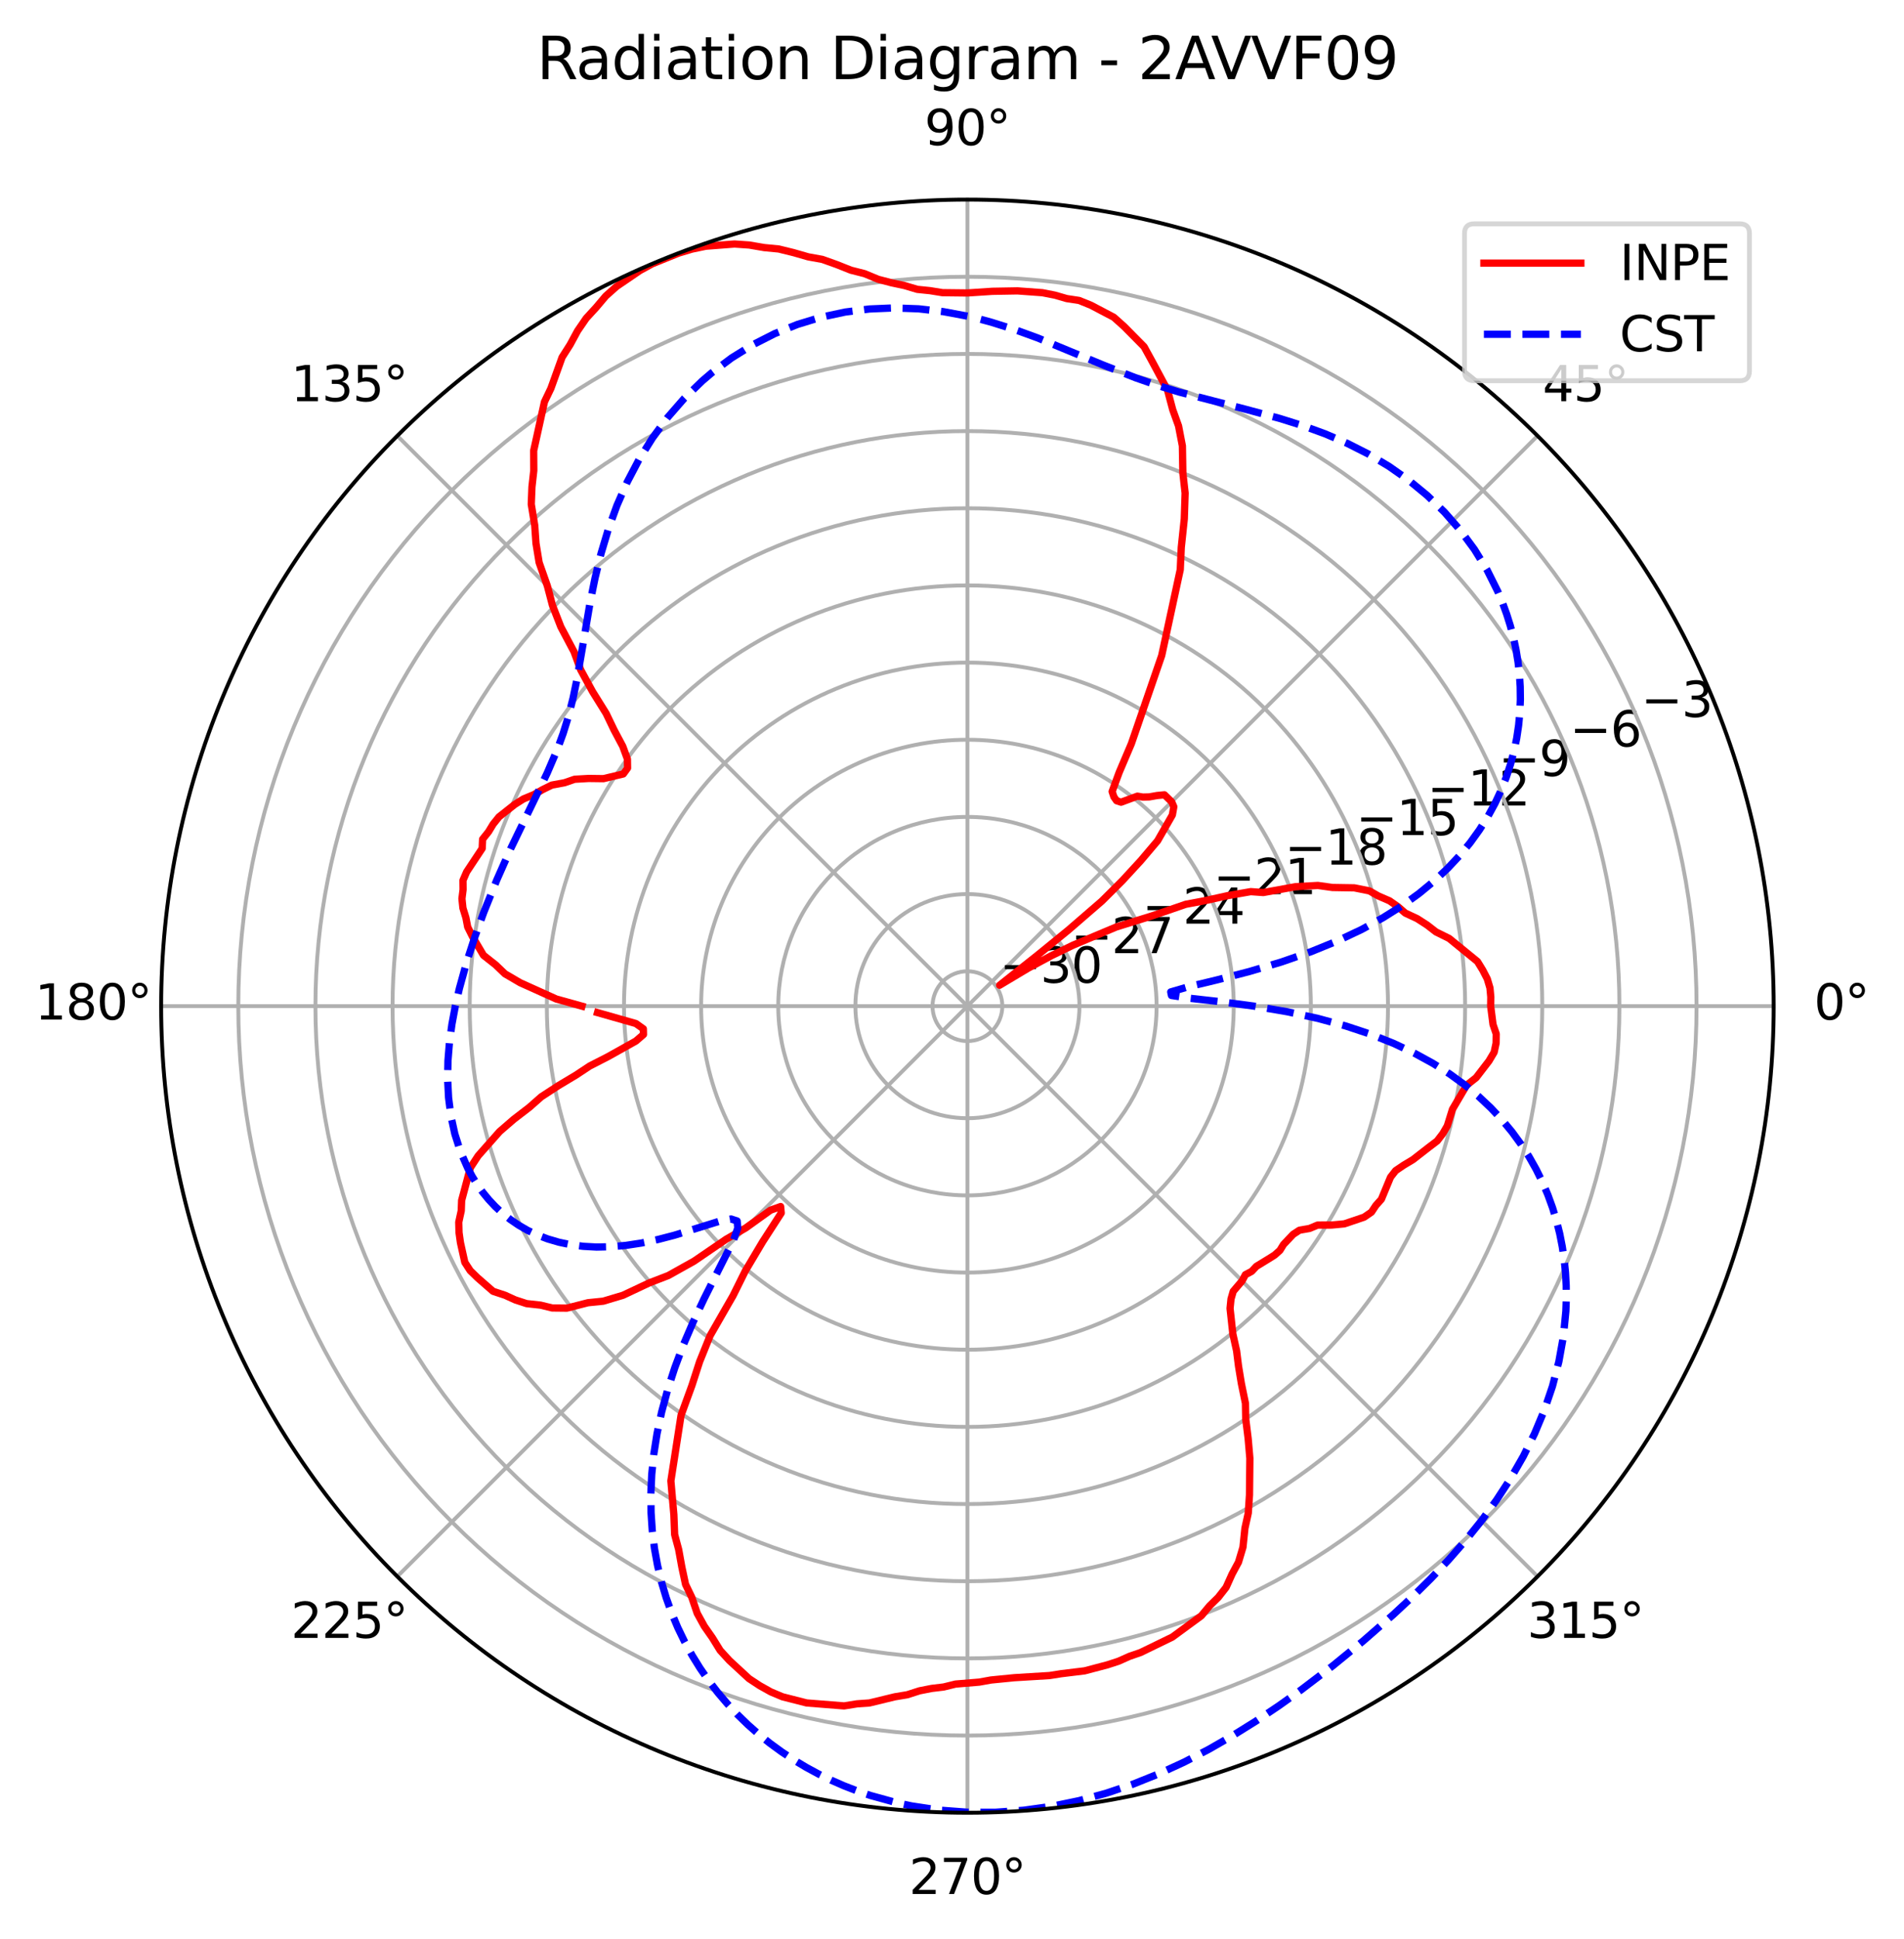 <?xml version="1.0" encoding="utf-8" standalone="no"?>
<!DOCTYPE svg PUBLIC "-//W3C//DTD SVG 1.1//EN"
  "http://www.w3.org/Graphics/SVG/1.1/DTD/svg11.dtd">
<svg xmlns:xlink="http://www.w3.org/1999/xlink" width="392.765pt" height="399.836pt" viewBox="0 0 392.765 399.836" xmlns="http://www.w3.org/2000/svg" version="1.1">
 <defs>
  <style type="text/css">*{stroke-linejoin: round; stroke-linecap: butt}</style>
 </defs>
 <g id="figure_1">
  <g id="patch_1">
   <path d="M 0 399.836 
L 392.765 399.836 
L 392.765 0 
L 0 0 
z
" style="fill: #ffffff"/>
  </g>
  <g id="axes_1">
   <g id="patch_2">
    <path d="M 365.884 207.477 
C 365.884 185.636 361.582 164.008 353.223 143.829 
C 344.865 123.651 332.614 105.315 317.17 89.871 
C 301.726 74.427 283.39 62.176 263.212 53.818 
C 243.033 45.459 221.405 41.157 199.564 41.157 
C 177.723 41.157 156.094 45.459 135.916 53.818 
C 115.737 62.176 97.402 74.427 81.958 89.871 
C 66.514 105.315 54.262 123.651 45.904 143.829 
C 37.546 164.008 33.244 185.636 33.244 207.477 
C 33.244 229.318 37.546 250.947 45.904 271.125 
C 54.262 291.303 66.514 309.639 81.958 325.083 
C 97.402 340.527 115.737 352.779 135.916 361.137 
C 156.094 369.495 177.723 373.797 199.564 373.797 
C 221.405 373.797 243.033 369.495 263.212 361.137 
C 283.39 352.779 301.726 340.527 317.17 325.083 
C 332.614 309.639 344.865 291.303 353.223 271.125 
C 361.582 250.947 365.884 229.318 365.884 207.477 
M 199.564 207.477 
C 199.564 207.477 199.564 207.477 199.564 207.477 
C 199.564 207.477 199.564 207.477 199.564 207.477 
C 199.564 207.477 199.564 207.477 199.564 207.477 
C 199.564 207.477 199.564 207.477 199.564 207.477 
C 199.564 207.477 199.564 207.477 199.564 207.477 
C 199.564 207.477 199.564 207.477 199.564 207.477 
C 199.564 207.477 199.564 207.477 199.564 207.477 
C 199.564 207.477 199.564 207.477 199.564 207.477 
C 199.564 207.477 199.564 207.477 199.564 207.477 
C 199.564 207.477 199.564 207.477 199.564 207.477 
C 199.564 207.477 199.564 207.477 199.564 207.477 
C 199.564 207.477 199.564 207.477 199.564 207.477 
C 199.564 207.477 199.564 207.477 199.564 207.477 
C 199.564 207.477 199.564 207.477 199.564 207.477 
C 199.564 207.477 199.564 207.477 199.564 207.477 
C 199.564 207.477 199.564 207.477 199.564 207.477 
M 365.884 207.477 
z
" style="fill: #ffffff"/>
   </g>
   <g id="matplotlib.axis_1">
    <g id="xtick_1">
     <g id="line2d_1">
      <path d="M 199.564 207.477 
L 365.884 207.477 
" clip-path="url(#p0c2ecec5c9)" style="fill: none; stroke: #b0b0b0; stroke-width: 0.8; stroke-linecap: square"/>
     </g>
     <g id="text_1">
      <!-- 0° -->
      <g transform="translate(374.202 210.237)scale(0.1 -0.1)">
       <defs>
        <path id="DejaVuSans-30" d="M 2034 4250 
Q 1547 4250 1301 3770 
Q 1056 3291 1056 2328 
Q 1056 1369 1301 889 
Q 1547 409 2034 409 
Q 2525 409 2770 889 
Q 3016 1369 3016 2328 
Q 3016 3291 2770 3770 
Q 2525 4250 2034 4250 
z
M 2034 4750 
Q 2819 4750 3233 4129 
Q 3647 3509 3647 2328 
Q 3647 1150 3233 529 
Q 2819 -91 2034 -91 
Q 1250 -91 836 529 
Q 422 1150 422 2328 
Q 422 3509 836 4129 
Q 1250 4750 2034 4750 
z
" transform="scale(0.016)"/>
        <path id="DejaVuSans-b0" d="M 1600 4347 
Q 1350 4347 1178 4173 
Q 1006 4000 1006 3750 
Q 1006 3503 1178 3333 
Q 1350 3163 1600 3163 
Q 1850 3163 2022 3333 
Q 2194 3503 2194 3750 
Q 2194 3997 2020 4172 
Q 1847 4347 1600 4347 
z
M 1600 4750 
Q 1800 4750 1984 4673 
Q 2169 4597 2303 4453 
Q 2447 4313 2519 4134 
Q 2591 3956 2591 3750 
Q 2591 3338 2302 3052 
Q 2013 2766 1594 2766 
Q 1172 2766 890 3047 
Q 609 3328 609 3750 
Q 609 4169 896 4459 
Q 1184 4750 1600 4750 
z
" transform="scale(0.016)"/>
       </defs>
       <use xlink:href="#DejaVuSans-30"/>
       <use xlink:href="#DejaVuSans-b0" x="63.623"/>
      </g>
     </g>
    </g>
    <g id="xtick_2">
     <g id="line2d_2">
      <path d="M 199.564 207.477 
L 317.17 89.871 
" clip-path="url(#p0c2ecec5c9)" style="fill: none; stroke: #b0b0b0; stroke-width: 0.8; stroke-linecap: square"/>
     </g>
     <g id="text_2">
      <!-- 45° -->
      <g transform="translate(318.207 82.731)scale(0.1 -0.1)">
       <defs>
        <path id="DejaVuSans-34" d="M 2419 4116 
L 825 1625 
L 2419 1625 
L 2419 4116 
z
M 2253 4666 
L 3047 4666 
L 3047 1625 
L 3713 1625 
L 3713 1100 
L 3047 1100 
L 3047 0 
L 2419 0 
L 2419 1100 
L 313 1100 
L 313 1709 
L 2253 4666 
z
" transform="scale(0.016)"/>
        <path id="DejaVuSans-35" d="M 691 4666 
L 3169 4666 
L 3169 4134 
L 1269 4134 
L 1269 2991 
Q 1406 3038 1543 3061 
Q 1681 3084 1819 3084 
Q 2600 3084 3056 2656 
Q 3513 2228 3513 1497 
Q 3513 744 3044 326 
Q 2575 -91 1722 -91 
Q 1428 -91 1123 -41 
Q 819 9 494 109 
L 494 744 
Q 775 591 1075 516 
Q 1375 441 1709 441 
Q 2250 441 2565 725 
Q 2881 1009 2881 1497 
Q 2881 1984 2565 2268 
Q 2250 2553 1709 2553 
Q 1456 2553 1204 2497 
Q 953 2441 691 2322 
L 691 4666 
z
" transform="scale(0.016)"/>
       </defs>
       <use xlink:href="#DejaVuSans-34"/>
       <use xlink:href="#DejaVuSans-35" x="63.623"/>
       <use xlink:href="#DejaVuSans-b0" x="127.246"/>
      </g>
     </g>
    </g>
    <g id="xtick_3">
     <g id="line2d_3">
      <path d="M 199.564 207.477 
L 199.564 41.157 
" clip-path="url(#p0c2ecec5c9)" style="fill: none; stroke: #b0b0b0; stroke-width: 0.8; stroke-linecap: square"/>
     </g>
     <g id="text_3">
      <!-- 90° -->
      <g transform="translate(190.701 29.917)scale(0.1 -0.1)">
       <defs>
        <path id="DejaVuSans-39" d="M 703 97 
L 703 672 
Q 941 559 1184 500 
Q 1428 441 1663 441 
Q 2288 441 2617 861 
Q 2947 1281 2994 2138 
Q 2813 1869 2534 1725 
Q 2256 1581 1919 1581 
Q 1219 1581 811 2004 
Q 403 2428 403 3163 
Q 403 3881 828 4315 
Q 1253 4750 1959 4750 
Q 2769 4750 3195 4129 
Q 3622 3509 3622 2328 
Q 3622 1225 3098 567 
Q 2575 -91 1691 -91 
Q 1453 -91 1209 -44 
Q 966 3 703 97 
z
M 1959 2075 
Q 2384 2075 2632 2365 
Q 2881 2656 2881 3163 
Q 2881 3666 2632 3958 
Q 2384 4250 1959 4250 
Q 1534 4250 1286 3958 
Q 1038 3666 1038 3163 
Q 1038 2656 1286 2365 
Q 1534 2075 1959 2075 
z
" transform="scale(0.016)"/>
       </defs>
       <use xlink:href="#DejaVuSans-39"/>
       <use xlink:href="#DejaVuSans-30" x="63.623"/>
       <use xlink:href="#DejaVuSans-b0" x="127.246"/>
      </g>
     </g>
    </g>
    <g id="xtick_4">
     <g id="line2d_4">
      <path d="M 199.564 207.477 
L 81.958 89.871 
" clip-path="url(#p0c2ecec5c9)" style="fill: none; stroke: #b0b0b0; stroke-width: 0.8; stroke-linecap: square"/>
     </g>
     <g id="text_4">
      <!-- 135° -->
      <g transform="translate(60.015 82.731)scale(0.1 -0.1)">
       <defs>
        <path id="DejaVuSans-31" d="M 794 531 
L 1825 531 
L 1825 4091 
L 703 3866 
L 703 4441 
L 1819 4666 
L 2450 4666 
L 2450 531 
L 3481 531 
L 3481 0 
L 794 0 
L 794 531 
z
" transform="scale(0.016)"/>
        <path id="DejaVuSans-33" d="M 2597 2516 
Q 3050 2419 3304 2112 
Q 3559 1806 3559 1356 
Q 3559 666 3084 287 
Q 2609 -91 1734 -91 
Q 1441 -91 1130 -33 
Q 819 25 488 141 
L 488 750 
Q 750 597 1062 519 
Q 1375 441 1716 441 
Q 2309 441 2620 675 
Q 2931 909 2931 1356 
Q 2931 1769 2642 2001 
Q 2353 2234 1838 2234 
L 1294 2234 
L 1294 2753 
L 1863 2753 
Q 2328 2753 2575 2939 
Q 2822 3125 2822 3475 
Q 2822 3834 2567 4026 
Q 2313 4219 1838 4219 
Q 1578 4219 1281 4162 
Q 984 4106 628 3988 
L 628 4550 
Q 988 4650 1302 4700 
Q 1616 4750 1894 4750 
Q 2613 4750 3031 4423 
Q 3450 4097 3450 3541 
Q 3450 3153 3228 2886 
Q 3006 2619 2597 2516 
z
" transform="scale(0.016)"/>
       </defs>
       <use xlink:href="#DejaVuSans-31"/>
       <use xlink:href="#DejaVuSans-33" x="63.623"/>
       <use xlink:href="#DejaVuSans-35" x="127.246"/>
       <use xlink:href="#DejaVuSans-b0" x="190.869"/>
      </g>
     </g>
    </g>
    <g id="xtick_5">
     <g id="line2d_5">
      <path d="M 199.564 207.477 
L 33.244 207.477 
" clip-path="url(#p0c2ecec5c9)" style="fill: none; stroke: #b0b0b0; stroke-width: 0.8; stroke-linecap: square"/>
     </g>
     <g id="text_5">
      <!-- 180° -->
      <g transform="translate(7.2 210.237)scale(0.1 -0.1)">
       <defs>
        <path id="DejaVuSans-38" d="M 2034 2216 
Q 1584 2216 1326 1975 
Q 1069 1734 1069 1313 
Q 1069 891 1326 650 
Q 1584 409 2034 409 
Q 2484 409 2743 651 
Q 3003 894 3003 1313 
Q 3003 1734 2745 1975 
Q 2488 2216 2034 2216 
z
M 1403 2484 
Q 997 2584 770 2862 
Q 544 3141 544 3541 
Q 544 4100 942 4425 
Q 1341 4750 2034 4750 
Q 2731 4750 3128 4425 
Q 3525 4100 3525 3541 
Q 3525 3141 3298 2862 
Q 3072 2584 2669 2484 
Q 3125 2378 3379 2068 
Q 3634 1759 3634 1313 
Q 3634 634 3220 271 
Q 2806 -91 2034 -91 
Q 1263 -91 848 271 
Q 434 634 434 1313 
Q 434 1759 690 2068 
Q 947 2378 1403 2484 
z
M 1172 3481 
Q 1172 3119 1398 2916 
Q 1625 2713 2034 2713 
Q 2441 2713 2670 2916 
Q 2900 3119 2900 3481 
Q 2900 3844 2670 4047 
Q 2441 4250 2034 4250 
Q 1625 4250 1398 4047 
Q 1172 3844 1172 3481 
z
" transform="scale(0.016)"/>
       </defs>
       <use xlink:href="#DejaVuSans-31"/>
       <use xlink:href="#DejaVuSans-38" x="63.623"/>
       <use xlink:href="#DejaVuSans-30" x="127.246"/>
       <use xlink:href="#DejaVuSans-b0" x="190.869"/>
      </g>
     </g>
    </g>
    <g id="xtick_6">
     <g id="line2d_6">
      <path d="M 199.564 207.477 
L 81.958 325.083 
" clip-path="url(#p0c2ecec5c9)" style="fill: none; stroke: #b0b0b0; stroke-width: 0.8; stroke-linecap: square"/>
     </g>
     <g id="text_6">
      <!-- 225° -->
      <g transform="translate(60.015 337.742)scale(0.1 -0.1)">
       <defs>
        <path id="DejaVuSans-32" d="M 1228 531 
L 3431 531 
L 3431 0 
L 469 0 
L 469 531 
Q 828 903 1448 1529 
Q 2069 2156 2228 2338 
Q 2531 2678 2651 2914 
Q 2772 3150 2772 3378 
Q 2772 3750 2511 3984 
Q 2250 4219 1831 4219 
Q 1534 4219 1204 4116 
Q 875 4013 500 3803 
L 500 4441 
Q 881 4594 1212 4672 
Q 1544 4750 1819 4750 
Q 2544 4750 2975 4387 
Q 3406 4025 3406 3419 
Q 3406 3131 3298 2873 
Q 3191 2616 2906 2266 
Q 2828 2175 2409 1742 
Q 1991 1309 1228 531 
z
" transform="scale(0.016)"/>
       </defs>
       <use xlink:href="#DejaVuSans-32"/>
       <use xlink:href="#DejaVuSans-32" x="63.623"/>
       <use xlink:href="#DejaVuSans-35" x="127.246"/>
       <use xlink:href="#DejaVuSans-b0" x="190.869"/>
      </g>
     </g>
    </g>
    <g id="xtick_7">
     <g id="line2d_7">
      <path d="M 199.564 207.477 
L 199.564 373.797 
" clip-path="url(#p0c2ecec5c9)" style="fill: none; stroke: #b0b0b0; stroke-width: 0.8; stroke-linecap: square"/>
     </g>
     <g id="text_7">
      <!-- 270° -->
      <g transform="translate(187.52 390.557)scale(0.1 -0.1)">
       <defs>
        <path id="DejaVuSans-37" d="M 525 4666 
L 3525 4666 
L 3525 4397 
L 1831 0 
L 1172 0 
L 2766 4134 
L 525 4134 
L 525 4666 
z
" transform="scale(0.016)"/>
       </defs>
       <use xlink:href="#DejaVuSans-32"/>
       <use xlink:href="#DejaVuSans-37" x="63.623"/>
       <use xlink:href="#DejaVuSans-30" x="127.246"/>
       <use xlink:href="#DejaVuSans-b0" x="190.869"/>
      </g>
     </g>
    </g>
    <g id="xtick_8">
     <g id="line2d_8">
      <path d="M 199.564 207.477 
L 317.17 325.083 
" clip-path="url(#p0c2ecec5c9)" style="fill: none; stroke: #b0b0b0; stroke-width: 0.8; stroke-linecap: square"/>
     </g>
     <g id="text_8">
      <!-- 315° -->
      <g transform="translate(315.025 337.742)scale(0.1 -0.1)">
       <use xlink:href="#DejaVuSans-33"/>
       <use xlink:href="#DejaVuSans-31" x="63.623"/>
       <use xlink:href="#DejaVuSans-35" x="127.246"/>
       <use xlink:href="#DejaVuSans-b0" x="190.869"/>
      </g>
     </g>
    </g>
   </g>
   <g id="matplotlib.axis_2">
    <g id="ytick_1">
     <g id="line2d_9">
      <path d="M 206.762 207.477 
C 206.762 206.532 206.576 205.596 206.214 204.722 
C 205.853 203.849 205.322 203.055 204.654 202.387 
C 203.986 201.719 203.192 201.188 202.319 200.827 
C 201.445 200.465 200.509 200.279 199.564 200.279 
C 198.618 200.279 197.682 200.465 196.809 200.827 
C 195.936 201.188 195.142 201.719 194.474 202.387 
C 193.805 203.055 193.275 203.849 192.913 204.722 
C 192.551 205.596 192.365 206.532 192.365 207.477 
C 192.365 208.423 192.551 209.359 192.913 210.232 
C 193.275 211.105 193.805 211.899 194.474 212.567 
C 195.142 213.236 195.936 213.766 196.809 214.128 
C 197.682 214.49 198.618 214.676 199.564 214.676 
C 200.509 214.676 201.445 214.49 202.319 214.128 
C 203.192 213.766 203.986 213.236 204.654 212.567 
C 205.322 211.899 205.853 211.105 206.214 210.232 
C 206.576 209.359 206.762 208.423 206.762 207.477 
" clip-path="url(#p0c2ecec5c9)" style="fill: none; stroke: #b0b0b0; stroke-width: 0.8; stroke-linecap: square"/>
     </g>
     <g id="text_9">
      <!-- −30 -->
      <g transform="translate(206.214 202.643)scale(0.1 -0.1)">
       <defs>
        <path id="DejaVuSans-2212" d="M 678 2272 
L 4684 2272 
L 4684 1741 
L 678 1741 
L 678 2272 
z
" transform="scale(0.016)"/>
       </defs>
       <use xlink:href="#DejaVuSans-2212"/>
       <use xlink:href="#DejaVuSans-33" x="83.789"/>
       <use xlink:href="#DejaVuSans-30" x="147.412"/>
      </g>
     </g>
    </g>
    <g id="ytick_2">
     <g id="line2d_10">
      <path d="M 222.675 207.477 
C 222.675 204.442 222.077 201.437 220.915 198.633 
C 219.754 195.829 218.052 193.281 215.906 191.135 
C 213.76 188.989 211.212 187.287 208.408 186.126 
C 205.604 184.964 202.599 184.366 199.564 184.366 
C 196.529 184.366 193.523 184.964 190.72 186.126 
C 187.916 187.287 185.368 188.989 183.222 191.135 
C 181.076 193.281 179.374 195.829 178.212 198.633 
C 177.051 201.437 176.453 204.442 176.453 207.477 
C 176.453 210.512 177.051 213.517 178.212 216.321 
C 179.374 219.125 181.076 221.673 183.222 223.819 
C 185.368 225.965 187.916 227.667 190.72 228.829 
C 193.523 229.99 196.529 230.588 199.564 230.588 
C 202.599 230.588 205.604 229.99 208.408 228.829 
C 211.212 227.667 213.76 225.965 215.906 223.819 
C 218.052 221.673 219.754 219.125 220.915 216.321 
C 222.077 213.517 222.675 210.512 222.675 207.477 
" clip-path="url(#p0c2ecec5c9)" style="fill: none; stroke: #b0b0b0; stroke-width: 0.8; stroke-linecap: square"/>
     </g>
     <g id="text_10">
      <!-- −27 -->
      <g transform="translate(220.915 196.553)scale(0.1 -0.1)">
       <use xlink:href="#DejaVuSans-2212"/>
       <use xlink:href="#DejaVuSans-32" x="83.789"/>
       <use xlink:href="#DejaVuSans-37" x="147.412"/>
      </g>
     </g>
    </g>
    <g id="ytick_3">
     <g id="line2d_11">
      <path d="M 238.587 207.477 
C 238.587 202.353 237.577 197.278 235.616 192.544 
C 233.655 187.809 230.781 183.507 227.157 179.884 
C 223.534 176.26 219.232 173.386 214.497 171.425 
C 209.763 169.464 204.688 168.454 199.564 168.454 
C 194.439 168.454 189.365 169.464 184.63 171.425 
C 179.896 173.386 175.594 176.26 171.97 179.884 
C 168.347 183.507 165.472 187.809 163.511 192.544 
C 161.55 197.278 160.541 202.353 160.541 207.477 
C 160.541 212.602 161.55 217.676 163.511 222.411 
C 165.472 227.145 168.347 231.447 171.97 235.071 
C 175.594 238.694 179.896 241.569 184.63 243.53 
C 189.365 245.491 194.439 246.5 199.564 246.5 
C 204.688 246.5 209.763 245.491 214.497 243.53 
C 219.232 241.569 223.534 238.694 227.157 235.071 
C 230.781 231.447 233.655 227.145 235.616 222.411 
C 237.577 217.676 238.587 212.602 238.587 207.477 
" clip-path="url(#p0c2ecec5c9)" style="fill: none; stroke: #b0b0b0; stroke-width: 0.8; stroke-linecap: square"/>
     </g>
     <g id="text_11">
      <!-- −24 -->
      <g transform="translate(235.616 190.464)scale(0.1 -0.1)">
       <use xlink:href="#DejaVuSans-2212"/>
       <use xlink:href="#DejaVuSans-32" x="83.789"/>
       <use xlink:href="#DejaVuSans-34" x="147.412"/>
      </g>
     </g>
    </g>
    <g id="ytick_4">
     <g id="line2d_12">
      <path d="M 254.499 207.477 
C 254.499 200.263 253.078 193.119 250.317 186.454 
C 247.556 179.79 243.51 173.733 238.409 168.632 
C 233.308 163.531 227.251 159.484 220.586 156.724 
C 213.922 153.963 206.778 152.542 199.564 152.542 
C 192.35 152.542 185.206 153.963 178.541 156.724 
C 171.876 159.484 165.82 163.531 160.719 168.632 
C 155.618 173.733 151.571 179.79 148.81 186.454 
C 146.05 193.119 144.629 200.263 144.629 207.477 
C 144.629 214.691 146.05 221.835 148.81 228.5 
C 151.571 235.165 155.618 241.221 160.719 246.322 
C 165.82 251.423 171.876 255.47 178.541 258.231 
C 185.206 260.991 192.35 262.412 199.564 262.412 
C 206.778 262.412 213.922 260.991 220.586 258.231 
C 227.251 255.47 233.308 251.423 238.409 246.322 
C 243.51 241.221 247.556 235.165 250.317 228.5 
C 253.078 221.835 254.499 214.691 254.499 207.477 
" clip-path="url(#p0c2ecec5c9)" style="fill: none; stroke: #b0b0b0; stroke-width: 0.8; stroke-linecap: square"/>
     </g>
     <g id="text_12">
      <!-- −21 -->
      <g transform="translate(250.317 184.375)scale(0.1 -0.1)">
       <use xlink:href="#DejaVuSans-2212"/>
       <use xlink:href="#DejaVuSans-32" x="83.789"/>
       <use xlink:href="#DejaVuSans-31" x="147.412"/>
      </g>
     </g>
    </g>
    <g id="ytick_5">
     <g id="line2d_13">
      <path d="M 270.411 207.477 
C 270.411 198.174 268.578 188.961 265.018 180.365 
C 261.458 171.77 256.239 163.959 249.66 157.381 
C 243.082 150.802 235.271 145.583 226.676 142.023 
C 218.08 138.463 208.867 136.63 199.564 136.63 
C 190.26 136.63 181.047 138.463 172.452 142.023 
C 163.856 145.583 156.046 150.802 149.467 157.381 
C 142.889 163.959 137.67 171.77 134.109 180.365 
C 130.549 188.961 128.717 198.174 128.717 207.477 
C 128.717 216.781 130.549 225.994 134.109 234.589 
C 137.67 243.185 142.889 250.995 149.467 257.574 
C 156.046 264.152 163.856 269.371 172.452 272.931 
C 181.047 276.492 190.26 278.324 199.564 278.324 
C 208.867 278.324 218.08 276.492 226.676 272.931 
C 235.271 269.371 243.082 264.152 249.66 257.574 
C 256.239 250.995 261.458 243.185 265.018 234.589 
C 268.578 225.994 270.411 216.781 270.411 207.477 
" clip-path="url(#p0c2ecec5c9)" style="fill: none; stroke: #b0b0b0; stroke-width: 0.8; stroke-linecap: square"/>
     </g>
     <g id="text_13">
      <!-- −18 -->
      <g transform="translate(265.018 178.285)scale(0.1 -0.1)">
       <use xlink:href="#DejaVuSans-2212"/>
       <use xlink:href="#DejaVuSans-31" x="83.789"/>
       <use xlink:href="#DejaVuSans-38" x="147.412"/>
      </g>
     </g>
    </g>
    <g id="ytick_6">
     <g id="line2d_14">
      <path d="M 286.323 207.477 
C 286.323 196.084 284.079 184.802 279.719 174.276 
C 275.359 163.75 268.968 154.185 260.912 146.129 
C 252.856 138.073 243.291 131.682 232.765 127.322 
C 222.239 122.962 210.957 120.718 199.564 120.718 
C 188.171 120.718 176.888 122.962 166.362 127.322 
C 155.837 131.682 146.272 138.073 138.216 146.129 
C 130.159 154.185 123.769 163.75 119.409 174.276 
C 115.049 184.802 112.804 196.084 112.804 207.477 
C 112.804 218.87 115.049 230.153 119.409 240.679 
C 123.769 251.204 130.159 260.769 138.216 268.825 
C 146.272 276.881 155.837 283.272 166.362 287.632 
C 176.888 291.992 188.171 294.237 199.564 294.237 
C 210.957 294.237 222.239 291.992 232.765 287.632 
C 243.291 283.272 252.856 276.881 260.912 268.825 
C 268.968 260.769 275.359 251.204 279.719 240.679 
C 284.079 230.153 286.323 218.87 286.323 207.477 
" clip-path="url(#p0c2ecec5c9)" style="fill: none; stroke: #b0b0b0; stroke-width: 0.8; stroke-linecap: square"/>
     </g>
     <g id="text_14">
      <!-- −15 -->
      <g transform="translate(279.719 172.196)scale(0.1 -0.1)">
       <use xlink:href="#DejaVuSans-2212"/>
       <use xlink:href="#DejaVuSans-31" x="83.789"/>
       <use xlink:href="#DejaVuSans-35" x="147.412"/>
      </g>
     </g>
    </g>
    <g id="ytick_7">
     <g id="line2d_15">
      <path d="M 302.235 207.477 
C 302.235 193.994 299.579 180.643 294.42 168.187 
C 289.26 155.73 281.697 144.411 272.163 134.878 
C 262.63 125.344 251.311 117.781 238.854 112.621 
C 226.398 107.462 213.046 104.806 199.564 104.806 
C 186.081 104.806 172.729 107.462 160.273 112.621 
C 147.817 117.781 136.498 125.344 126.964 134.878 
C 117.43 144.411 109.867 155.73 104.708 168.187 
C 99.548 180.643 96.892 193.994 96.892 207.477 
C 96.892 220.96 99.548 234.311 104.708 246.768 
C 109.867 259.224 117.43 270.543 126.964 280.077 
C 136.498 289.611 147.817 297.174 160.273 302.333 
C 172.729 307.493 186.081 310.149 199.564 310.149 
C 213.046 310.149 226.398 307.493 238.854 302.333 
C 251.311 297.174 262.63 289.611 272.163 280.077 
C 281.697 270.543 289.26 259.224 294.42 246.768 
C 299.579 234.311 302.235 220.96 302.235 207.477 
" clip-path="url(#p0c2ecec5c9)" style="fill: none; stroke: #b0b0b0; stroke-width: 0.8; stroke-linecap: square"/>
     </g>
     <g id="text_15">
      <!-- −12 -->
      <g transform="translate(294.42 166.107)scale(0.1 -0.1)">
       <use xlink:href="#DejaVuSans-2212"/>
       <use xlink:href="#DejaVuSans-31" x="83.789"/>
       <use xlink:href="#DejaVuSans-32" x="147.412"/>
      </g>
     </g>
    </g>
    <g id="ytick_8">
     <g id="line2d_16">
      <path d="M 318.147 207.477 
C 318.147 191.905 315.08 176.484 309.121 162.097 
C 303.161 147.71 294.426 134.637 283.415 123.626 
C 272.404 112.615 259.331 103.879 244.944 97.92 
C 230.557 91.961 215.136 88.894 199.564 88.894 
C 183.991 88.894 168.571 91.961 154.184 97.92 
C 139.797 103.879 126.724 112.615 115.712 123.626 
C 104.701 134.637 95.966 147.71 90.007 162.097 
C 84.048 176.484 80.98 191.905 80.98 207.477 
C 80.98 223.049 84.048 238.47 90.007 252.857 
C 95.966 267.244 104.701 280.317 115.712 291.328 
C 126.724 302.34 139.797 311.075 154.184 317.034 
C 168.571 322.993 183.991 326.061 199.564 326.061 
C 215.136 326.061 230.557 322.993 244.944 317.034 
C 259.331 311.075 272.404 302.34 283.415 291.328 
C 294.426 280.317 303.161 267.244 309.121 252.857 
C 315.08 238.47 318.147 223.049 318.147 207.477 
" clip-path="url(#p0c2ecec5c9)" style="fill: none; stroke: #b0b0b0; stroke-width: 0.8; stroke-linecap: square"/>
     </g>
     <g id="text_16">
      <!-- −9 -->
      <g transform="translate(309.121 160.018)scale(0.1 -0.1)">
       <use xlink:href="#DejaVuSans-2212"/>
       <use xlink:href="#DejaVuSans-39" x="83.789"/>
      </g>
     </g>
    </g>
    <g id="ytick_9">
     <g id="line2d_17">
      <path d="M 334.059 207.477 
C 334.059 189.815 330.58 172.325 323.822 156.008 
C 317.063 139.691 307.155 124.863 294.667 112.374 
C 282.178 99.886 267.35 89.978 251.033 83.219 
C 234.716 76.46 217.226 72.981 199.564 72.981 
C 181.902 72.981 164.412 76.46 148.094 83.219 
C 131.777 89.978 116.95 99.886 104.461 112.374 
C 91.972 124.863 82.065 139.691 75.306 156.008 
C 68.547 172.325 65.068 189.815 65.068 207.477 
C 65.068 225.139 68.547 242.629 75.306 258.946 
C 82.065 275.264 91.972 290.091 104.461 302.58 
C 116.95 315.069 131.777 324.976 148.094 331.735 
C 164.412 338.494 181.902 341.973 199.564 341.973 
C 217.226 341.973 234.716 338.494 251.033 331.735 
C 267.35 324.976 282.178 315.069 294.667 302.58 
C 307.155 290.091 317.063 275.264 323.822 258.946 
C 330.58 242.629 334.059 225.139 334.059 207.477 
" clip-path="url(#p0c2ecec5c9)" style="fill: none; stroke: #b0b0b0; stroke-width: 0.8; stroke-linecap: square"/>
     </g>
     <g id="text_17">
      <!-- −6 -->
      <g transform="translate(323.822 153.928)scale(0.1 -0.1)">
       <defs>
        <path id="DejaVuSans-36" d="M 2113 2584 
Q 1688 2584 1439 2293 
Q 1191 2003 1191 1497 
Q 1191 994 1439 701 
Q 1688 409 2113 409 
Q 2538 409 2786 701 
Q 3034 994 3034 1497 
Q 3034 2003 2786 2293 
Q 2538 2584 2113 2584 
z
M 3366 4563 
L 3366 3988 
Q 3128 4100 2886 4159 
Q 2644 4219 2406 4219 
Q 1781 4219 1451 3797 
Q 1122 3375 1075 2522 
Q 1259 2794 1537 2939 
Q 1816 3084 2150 3084 
Q 2853 3084 3261 2657 
Q 3669 2231 3669 1497 
Q 3669 778 3244 343 
Q 2819 -91 2113 -91 
Q 1303 -91 875 529 
Q 447 1150 447 2328 
Q 447 3434 972 4092 
Q 1497 4750 2381 4750 
Q 2619 4750 2861 4703 
Q 3103 4656 3366 4563 
z
" transform="scale(0.016)"/>
       </defs>
       <use xlink:href="#DejaVuSans-2212"/>
       <use xlink:href="#DejaVuSans-36" x="83.789"/>
      </g>
     </g>
    </g>
    <g id="ytick_10">
     <g id="line2d_18">
      <path d="M 349.972 207.477 
C 349.972 187.726 346.081 168.166 338.522 149.919 
C 330.964 131.671 319.885 115.089 305.918 101.123 
C 291.952 87.156 275.37 76.077 257.122 68.518 
C 238.874 60.96 219.315 57.069 199.564 57.069 
C 179.812 57.069 160.253 60.96 142.005 68.518 
C 123.757 76.077 107.176 87.156 93.209 101.123 
C 79.243 115.089 68.164 131.671 60.605 149.919 
C 53.046 168.166 49.156 187.726 49.156 207.477 
C 49.156 227.229 53.046 246.788 60.605 265.036 
C 68.164 283.284 79.243 299.865 93.209 313.832 
C 107.176 327.798 123.757 338.877 142.005 346.436 
C 160.253 353.994 179.812 357.885 199.564 357.885 
C 219.315 357.885 238.874 353.994 257.122 346.436 
C 275.37 338.877 291.952 327.798 305.918 313.832 
C 319.885 299.865 330.964 283.284 338.522 265.036 
C 346.081 246.788 349.972 227.229 349.972 207.477 
" clip-path="url(#p0c2ecec5c9)" style="fill: none; stroke: #b0b0b0; stroke-width: 0.8; stroke-linecap: square"/>
     </g>
     <g id="text_18">
      <!-- −3 -->
      <g transform="translate(338.522 147.839)scale(0.1 -0.1)">
       <use xlink:href="#DejaVuSans-2212"/>
       <use xlink:href="#DejaVuSans-33" x="83.789"/>
      </g>
     </g>
    </g>
   </g>
   <g id="line2d_19">
    <path d="M 123.26 208.809 
L 131.176 211.061 
L 132.709 212.152 
L 132.738 213.324 
L 131.183 214.664 
L 125.398 217.9 
L 121.657 219.816 
L 118.766 221.724 
L 115.159 223.884 
L 111.67 226.159 
L 109.193 228.341 
L 105.979 230.811 
L 103.06 233.335 
L 98.64 238.333 
L 97.029 240.793 
L 95.229 247.527 
L 95.148 249.664 
L 94.635 252.017 
L 94.692 254.169 
L 94.984 256.243 
L 95.885 260.304 
L 96.996 262.013 
L 98.516 263.489 
L 101.71 266.274 
L 104.172 267.085 
L 106.29 268.05 
L 108.628 268.814 
L 111.515 269.13 
L 113.905 269.712 
L 116.931 269.745 
L 121.291 268.631 
L 124.439 268.312 
L 128.515 267.094 
L 133.906 264.553 
L 137.88 263.018 
L 143.18 260.056 
L 149.799 255.535 
L 153.818 253.223 
L 158.934 249.55 
L 161.031 248.798 
L 161.155 250.135 
L 157.315 256.079 
L 153.744 262.082 
L 151.21 267.19 
L 146.492 275.406 
L 144.318 280.79 
L 142.729 285.704 
L 140.494 291.837 
L 138.394 305.37 
L 139.01 312.36 
L 139.168 316.435 
L 139.995 319.509 
L 140.647 323.108 
L 141.414 326.702 
L 142.712 329.396 
L 143.822 332.676 
L 145.288 335.343 
L 146.945 337.712 
L 148.565 340.334 
L 150.456 342.4 
L 154.509 346.14 
L 156.724 347.6 
L 159.017 348.882 
L 161.405 349.886 
L 166.393 351.157 
L 174.121 351.771 
L 176.777 351.345 
L 179.371 351.158 
L 184.595 349.892 
L 187.141 349.471 
L 189.692 348.656 
L 192.191 348.166 
L 194.661 347.87 
L 197.124 347.266 
L 201.997 346.863 
L 204.416 346.428 
L 209.247 345.952 
L 216.512 345.508 
L 218.909 345.129 
L 223.732 344.542 
L 228.435 343.304 
L 230.748 342.552 
L 232.992 341.549 
L 235.277 340.761 
L 241.835 337.574 
L 247.818 333.183 
L 249.526 331.137 
L 251.311 329.387 
L 252.924 327.326 
L 254.165 324.569 
L 255.482 322.126 
L 256.405 319.034 
L 256.809 315.14 
L 257.499 311.995 
L 257.75 308.258 
L 257.828 300.719 
L 257.476 296.654 
L 256.974 292.591 
L 256.917 289.387 
L 256.068 285.249 
L 255.483 281.684 
L 255.088 278.545 
L 254.323 275.1 
L 253.741 269.801 
L 253.937 267.864 
L 254.396 266.278 
L 256.22 264.133 
L 256.903 262.849 
L 258.205 262.161 
L 259.159 261.137 
L 261.678 259.597 
L 262.941 258.799 
L 264.023 257.838 
L 264.774 256.616 
L 266.757 254.527 
L 268.056 253.676 
L 270.147 253.314 
L 271.804 252.618 
L 274.686 252.615 
L 277.313 252.366 
L 281.394 250.987 
L 282.911 249.945 
L 283.821 248.572 
L 284.958 247.297 
L 286.846 242.742 
L 287.904 241.388 
L 289.594 240.245 
L 291.471 239.123 
L 294.746 236.577 
L 296.473 235.266 
L 297.63 233.754 
L 298.558 232.159 
L 299.618 228.744 
L 302.532 223.786 
L 304.503 222.225 
L 307.148 218.785 
L 308.217 216.983 
L 308.62 215.103 
L 308.647 213.194 
L 307.988 211.263 
L 307.502 207.477 
L 307.528 205.593 
L 307.352 203.713 
L 306.803 201.857 
L 305.864 200.044 
L 304.777 198.272 
L 298.935 193.511 
L 296.225 192.168 
L 294.402 190.755 
L 292.362 189.439 
L 289.885 188.279 
L 288.373 186.974 
L 286.654 185.763 
L 284.34 184.761 
L 282.473 183.703 
L 279.362 183.08 
L 274.868 183.009 
L 271.852 182.586 
L 267.25 182.841 
L 260.6 184.048 
L 258.013 183.862 
L 253.247 184.69 
L 248.296 185.78 
L 244.612 186.471 
L 237.898 188.78 
L 230.263 191.154 
L 221.333 194.909 
L 216.864 197.082 
L 212.105 199.64 
L 206.206 203.164 
L 213.995 196.992 
L 220.363 191.804 
L 227.313 185.797 
L 231.535 181.587 
L 235.324 177.471 
L 238.794 173.375 
L 241.839 168.055 
L 242.141 166.361 
L 241.698 165.343 
L 240.205 163.894 
L 238.672 164.043 
L 237.073 164.328 
L 235.741 164.362 
L 234.63 164.175 
L 231.258 165.417 
L 230.339 165.119 
L 229.78 164.324 
L 229.414 163.222 
L 230.867 159.274 
L 233.386 153.351 
L 239.64 135.177 
L 243.47 117.456 
L 243.679 112.873 
L 244.301 106.995 
L 244.472 101.68 
L 244.002 97.489 
L 243.908 91.957 
L 243.113 87.826 
L 241.913 84.487 
L 240.84 80.442 
L 237.681 74.546 
L 236.002 71.488 
L 231.914 67.353 
L 229.758 65.425 
L 225.048 62.948 
L 222.611 61.96 
L 220.069 61.574 
L 217.567 60.854 
L 215.027 60.357 
L 209.878 59.981 
L 204.711 60.071 
L 199.564 60.411 
L 194.426 60.352 
L 191.831 59.934 
L 189.228 59.669 
L 186.563 58.878 
L 183.886 58.31 
L 181.161 57.596 
L 178.335 56.427 
L 175.527 55.715 
L 172.598 54.549 
L 169.632 53.491 
L 166.721 52.963 
L 163.69 52.092 
L 160.635 51.342 
L 157.651 51.056 
L 154.559 50.527 
L 151.515 50.317 
L 145.605 50.77 
L 142.744 51.367 
L 139.96 52.204 
L 134.579 54.384 
L 132.021 55.774 
L 127.182 59.072 
L 124.957 61.052 
L 122.963 63.412 
L 120.933 65.624 
L 119.157 68.208 
L 117.604 71.074 
L 115.953 73.672 
L 113.642 80.092 
L 112.311 82.867 
L 110.085 92.95 
L 110.113 97.015 
L 109.733 100.421 
L 109.594 103.978 
L 110.307 108.347 
L 110.565 112.038 
L 111.212 115.987 
L 112.911 120.824 
L 113.957 124.807 
L 115.692 129.266 
L 118.416 134.411 
L 119.787 138.128 
L 122.209 142.569 
L 125.045 147.133 
L 126.67 150.526 
L 128.466 153.901 
L 129.425 156.519 
L 129.455 158.386 
L 128.574 159.594 
L 124.485 160.563 
L 121.418 160.523 
L 118.53 160.692 
L 116.45 161.407 
L 113.828 161.89 
L 111.93 162.825 
L 110.129 163.857 
L 107.954 164.759 
L 106.166 165.894 
L 102.942 168.44 
L 101.741 169.927 
L 100.771 171.52 
L 99.557 173.042 
L 99.466 174.953 
L 96.256 179.796 
L 95.506 181.533 
L 95.524 183.458 
L 95.291 185.313 
L 95.493 187.248 
L 96.107 189.235 
L 96.475 191.149 
L 97.461 193.128 
L 99.734 196.985 
L 102.239 198.962 
L 104.164 200.806 
L 107.303 202.642 
L 114.737 205.997 
L 120.05 207.477 
L 120.05 207.477 
" clip-path="url(#p0c2ecec5c9)" style="fill: none; stroke: #ff0000; stroke-width: 1.5; stroke-linecap: square"/>
   </g>
   <g id="line2d_20">
    <path d="M 199.564 65.191 
L 194.562 64.258 
L 189.509 63.683 
L 184.431 63.496 
L 179.359 63.715 
L 174.327 64.353 
L 169.367 65.414 
L 164.514 66.899 
L 159.799 68.801 
L 155.255 71.11 
L 150.914 73.814 
L 146.804 76.893 
L 144.844 78.566 
L 141.132 82.17 
L 137.714 86.091 
L 134.608 90.295 
L 131.826 94.742 
L 129.38 99.404 
L 127.267 104.226 
L 125.476 109.159 
L 123.985 114.146 
L 122.765 119.13 
L 121.761 124.044 
L 120.165 133.437 
L 119.048 139.916 
L 118.219 143.923 
L 117.269 147.686 
L 116.173 151.23 
L 114.94 154.599 
L 112.869 159.421 
L 109.867 165.651 
L 105.33 175.03 
L 102.476 181.463 
L 99.81 188.087 
L 97.955 193.197 
L 96.253 198.439 
L 94.766 203.818 
L 93.922 207.477 
L 93.228 211.191 
L 92.714 214.949 
L 92.407 218.74 
L 92.34 222.547 
L 92.534 226.349 
L 93.019 230.124 
L 93.828 233.84 
L 94.986 237.464 
L 96.52 240.958 
L 97.436 242.643 
L 98.454 244.278 
L 99.582 245.857 
L 100.823 247.371 
L 102.178 248.815 
L 103.651 250.18 
L 105.252 251.455 
L 106.978 252.634 
L 108.834 253.706 
L 110.835 254.655 
L 112.975 255.474 
L 115.264 256.148 
L 117.708 256.661 
L 120.311 257 
L 123.069 257.153 
L 126.014 257.087 
L 129.107 256.811 
L 132.339 256.319 
L 135.701 255.601 
L 139.1 254.717 
L 148.621 251.761 
L 150.82 251.366 
L 152.059 251.776 
L 152.191 253.225 
L 151.309 255.732 
L 147.488 263.322 
L 145.241 267.809 
L 143.031 272.511 
L 140.97 277.307 
L 139.206 282.012 
L 137.702 286.657 
L 136.482 291.19 
L 135.539 295.599 
L 134.866 299.875 
L 134.445 304.02 
L 134.262 308.033 
L 134.304 311.915 
L 134.555 315.67 
L 135.005 319.296 
L 135.64 322.8 
L 136.447 326.183 
L 137.418 329.445 
L 138.542 332.59 
L 139.812 335.615 
L 141.218 338.523 
L 142.753 341.315 
L 144.409 343.991 
L 146.179 346.55 
L 148.056 348.994 
L 150.035 351.321 
L 152.107 353.535 
L 154.268 355.635 
L 156.512 357.616 
L 158.834 359.482 
L 161.229 361.23 
L 163.69 362.862 
L 166.212 364.383 
L 168.792 365.785 
L 171.423 367.071 
L 174.101 368.245 
L 176.821 369.3 
L 179.578 370.246 
L 185.188 371.79 
L 188.032 372.392 
L 193.774 373.261 
L 199.564 373.691 
L 205.368 373.696 
L 211.158 373.286 
L 216.907 372.485 
L 222.588 371.307 
L 228.181 369.777 
L 233.668 367.927 
L 239.032 365.774 
L 244.263 363.362 
L 249.356 360.723 
L 254.306 357.881 
L 259.118 354.88 
L 263.797 351.748 
L 268.347 348.503 
L 274.952 343.48 
L 281.306 338.291 
L 287.416 332.943 
L 291.349 329.28 
L 295.153 325.52 
L 298.814 321.652 
L 302.314 317.663 
L 305.629 313.542 
L 308.736 309.282 
L 311.609 304.877 
L 314.223 300.326 
L 316.551 295.634 
L 318.569 290.805 
L 320.25 285.852 
L 321.567 280.784 
L 322.499 275.621 
L 323.011 270.377 
L 323.103 267.731 
L 323.078 265.073 
L 322.936 262.406 
L 322.665 259.73 
L 322.269 257.053 
L 321.744 254.378 
L 321.074 251.703 
L 320.263 249.037 
L 319.3 246.382 
L 318.175 243.74 
L 316.883 241.118 
L 315.418 238.52 
L 313.76 235.95 
L 311.909 233.414 
L 309.839 230.917 
L 307.539 228.465 
L 304.99 226.067 
L 302.166 223.728 
L 299.046 221.458 
L 295.589 219.268 
L 291.751 217.166 
L 287.52 215.172 
L 282.826 213.299 
L 277.618 211.568 
L 271.847 210.001 
L 265.516 208.628 
L 258.737 207.477 
L 251.834 206.565 
L 245.608 205.869 
L 241.653 205.271 
L 241.502 204.545 
L 245.091 203.494 
L 251.028 202.068 
L 257.717 200.337 
L 264.306 198.378 
L 270.424 196.254 
L 275.911 194.015 
L 280.871 191.673 
L 285.252 189.264 
L 289.211 186.781 
L 292.706 184.254 
L 295.832 181.682 
L 298.61 179.076 
L 301.081 176.44 
L 303.274 173.78 
L 305.202 171.103 
L 306.899 168.41 
L 308.37 165.711 
L 309.635 163.005 
L 310.708 160.299 
L 311.597 157.597 
L 312.32 154.898 
L 312.873 152.213 
L 313.271 149.541 
L 313.521 146.885 
L 313.629 144.25 
L 313.597 141.64 
L 313.435 139.056 
L 313.146 136.503 
L 312.735 133.983 
L 312.205 131.5 
L 311.561 129.056 
L 310.806 126.655 
L 309.946 124.298 
L 308.983 121.989 
L 306.758 117.53 
L 304.157 113.301 
L 301.214 109.315 
L 297.95 105.595 
L 294.395 102.156 
L 290.577 99.011 
L 286.527 96.169 
L 282.278 93.63 
L 277.863 91.393 
L 273.317 89.447 
L 268.684 87.758 
L 264.001 86.289 
L 256.958 84.395 
L 243.173 80.826 
L 238.705 79.452 
L 234.28 77.913 
L 227.657 75.308 
L 214.047 69.683 
L 209.32 67.96 
L 204.489 66.442 
L 202.037 65.779 
L 202.037 65.779 
" clip-path="url(#p0c2ecec5c9)" style="fill: none; stroke-dasharray: 5.55,2.4; stroke-dashoffset: 0; stroke: #0000ff; stroke-width: 1.5"/>
   </g>
   <g id="patch_3">
    <path d="M 365.884 207.477 
C 365.884 185.636 361.582 164.008 353.223 143.829 
C 344.865 123.651 332.614 105.315 317.17 89.871 
C 301.726 74.427 283.39 62.176 263.212 53.818 
C 243.033 45.459 221.405 41.157 199.564 41.157 
C 177.723 41.157 156.094 45.459 135.916 53.818 
C 115.737 62.176 97.402 74.427 81.958 89.871 
C 66.514 105.315 54.262 123.651 45.904 143.829 
C 37.546 164.008 33.244 185.636 33.244 207.477 
C 33.244 229.318 37.546 250.947 45.904 271.125 
C 54.262 291.303 66.514 309.639 81.958 325.083 
C 97.402 340.527 115.737 352.779 135.916 361.137 
C 156.094 369.495 177.723 373.797 199.564 373.797 
C 221.405 373.797 243.033 369.495 263.212 361.137 
C 283.39 352.779 301.726 340.527 317.17 325.083 
C 332.614 309.639 344.865 291.303 353.223 271.125 
C 361.582 250.947 365.884 229.318 365.884 207.477 
" style="fill: none; stroke: #000000; stroke-width: 0.8; stroke-linejoin: miter; stroke-linecap: square"/>
   </g>
   <g id="text_19">
    <!-- Radiation Diagram - 2AVVF09 -->
    <g transform="translate(110.727 16.318)scale(0.12 -0.12)">
     <defs>
      <path id="DejaVuSans-52" d="M 2841 2188 
Q 3044 2119 3236 1894 
Q 3428 1669 3622 1275 
L 4263 0 
L 3584 0 
L 2988 1197 
Q 2756 1666 2539 1819 
Q 2322 1972 1947 1972 
L 1259 1972 
L 1259 0 
L 628 0 
L 628 4666 
L 2053 4666 
Q 2853 4666 3247 4331 
Q 3641 3997 3641 3322 
Q 3641 2881 3436 2590 
Q 3231 2300 2841 2188 
z
M 1259 4147 
L 1259 2491 
L 2053 2491 
Q 2509 2491 2742 2702 
Q 2975 2913 2975 3322 
Q 2975 3731 2742 3939 
Q 2509 4147 2053 4147 
L 1259 4147 
z
" transform="scale(0.016)"/>
      <path id="DejaVuSans-61" d="M 2194 1759 
Q 1497 1759 1228 1600 
Q 959 1441 959 1056 
Q 959 750 1161 570 
Q 1363 391 1709 391 
Q 2188 391 2477 730 
Q 2766 1069 2766 1631 
L 2766 1759 
L 2194 1759 
z
M 3341 1997 
L 3341 0 
L 2766 0 
L 2766 531 
Q 2569 213 2275 61 
Q 1981 -91 1556 -91 
Q 1019 -91 701 211 
Q 384 513 384 1019 
Q 384 1609 779 1909 
Q 1175 2209 1959 2209 
L 2766 2209 
L 2766 2266 
Q 2766 2663 2505 2880 
Q 2244 3097 1772 3097 
Q 1472 3097 1187 3025 
Q 903 2953 641 2809 
L 641 3341 
Q 956 3463 1253 3523 
Q 1550 3584 1831 3584 
Q 2591 3584 2966 3190 
Q 3341 2797 3341 1997 
z
" transform="scale(0.016)"/>
      <path id="DejaVuSans-64" d="M 2906 2969 
L 2906 4863 
L 3481 4863 
L 3481 0 
L 2906 0 
L 2906 525 
Q 2725 213 2448 61 
Q 2172 -91 1784 -91 
Q 1150 -91 751 415 
Q 353 922 353 1747 
Q 353 2572 751 3078 
Q 1150 3584 1784 3584 
Q 2172 3584 2448 3432 
Q 2725 3281 2906 2969 
z
M 947 1747 
Q 947 1113 1208 752 
Q 1469 391 1925 391 
Q 2381 391 2643 752 
Q 2906 1113 2906 1747 
Q 2906 2381 2643 2742 
Q 2381 3103 1925 3103 
Q 1469 3103 1208 2742 
Q 947 2381 947 1747 
z
" transform="scale(0.016)"/>
      <path id="DejaVuSans-69" d="M 603 3500 
L 1178 3500 
L 1178 0 
L 603 0 
L 603 3500 
z
M 603 4863 
L 1178 4863 
L 1178 4134 
L 603 4134 
L 603 4863 
z
" transform="scale(0.016)"/>
      <path id="DejaVuSans-74" d="M 1172 4494 
L 1172 3500 
L 2356 3500 
L 2356 3053 
L 1172 3053 
L 1172 1153 
Q 1172 725 1289 603 
Q 1406 481 1766 481 
L 2356 481 
L 2356 0 
L 1766 0 
Q 1100 0 847 248 
Q 594 497 594 1153 
L 594 3053 
L 172 3053 
L 172 3500 
L 594 3500 
L 594 4494 
L 1172 4494 
z
" transform="scale(0.016)"/>
      <path id="DejaVuSans-6f" d="M 1959 3097 
Q 1497 3097 1228 2736 
Q 959 2375 959 1747 
Q 959 1119 1226 758 
Q 1494 397 1959 397 
Q 2419 397 2687 759 
Q 2956 1122 2956 1747 
Q 2956 2369 2687 2733 
Q 2419 3097 1959 3097 
z
M 1959 3584 
Q 2709 3584 3137 3096 
Q 3566 2609 3566 1747 
Q 3566 888 3137 398 
Q 2709 -91 1959 -91 
Q 1206 -91 779 398 
Q 353 888 353 1747 
Q 353 2609 779 3096 
Q 1206 3584 1959 3584 
z
" transform="scale(0.016)"/>
      <path id="DejaVuSans-6e" d="M 3513 2113 
L 3513 0 
L 2938 0 
L 2938 2094 
Q 2938 2591 2744 2837 
Q 2550 3084 2163 3084 
Q 1697 3084 1428 2787 
Q 1159 2491 1159 1978 
L 1159 0 
L 581 0 
L 581 3500 
L 1159 3500 
L 1159 2956 
Q 1366 3272 1645 3428 
Q 1925 3584 2291 3584 
Q 2894 3584 3203 3211 
Q 3513 2838 3513 2113 
z
" transform="scale(0.016)"/>
      <path id="DejaVuSans-20" transform="scale(0.016)"/>
      <path id="DejaVuSans-44" d="M 1259 4147 
L 1259 519 
L 2022 519 
Q 2988 519 3436 956 
Q 3884 1394 3884 2338 
Q 3884 3275 3436 3711 
Q 2988 4147 2022 4147 
L 1259 4147 
z
M 628 4666 
L 1925 4666 
Q 3281 4666 3915 4102 
Q 4550 3538 4550 2338 
Q 4550 1131 3912 565 
Q 3275 0 1925 0 
L 628 0 
L 628 4666 
z
" transform="scale(0.016)"/>
      <path id="DejaVuSans-67" d="M 2906 1791 
Q 2906 2416 2648 2759 
Q 2391 3103 1925 3103 
Q 1463 3103 1205 2759 
Q 947 2416 947 1791 
Q 947 1169 1205 825 
Q 1463 481 1925 481 
Q 2391 481 2648 825 
Q 2906 1169 2906 1791 
z
M 3481 434 
Q 3481 -459 3084 -895 
Q 2688 -1331 1869 -1331 
Q 1566 -1331 1297 -1286 
Q 1028 -1241 775 -1147 
L 775 -588 
Q 1028 -725 1275 -790 
Q 1522 -856 1778 -856 
Q 2344 -856 2625 -561 
Q 2906 -266 2906 331 
L 2906 616 
Q 2728 306 2450 153 
Q 2172 0 1784 0 
Q 1141 0 747 490 
Q 353 981 353 1791 
Q 353 2603 747 3093 
Q 1141 3584 1784 3584 
Q 2172 3584 2450 3431 
Q 2728 3278 2906 2969 
L 2906 3500 
L 3481 3500 
L 3481 434 
z
" transform="scale(0.016)"/>
      <path id="DejaVuSans-72" d="M 2631 2963 
Q 2534 3019 2420 3045 
Q 2306 3072 2169 3072 
Q 1681 3072 1420 2755 
Q 1159 2438 1159 1844 
L 1159 0 
L 581 0 
L 581 3500 
L 1159 3500 
L 1159 2956 
Q 1341 3275 1631 3429 
Q 1922 3584 2338 3584 
Q 2397 3584 2469 3576 
Q 2541 3569 2628 3553 
L 2631 2963 
z
" transform="scale(0.016)"/>
      <path id="DejaVuSans-6d" d="M 3328 2828 
Q 3544 3216 3844 3400 
Q 4144 3584 4550 3584 
Q 5097 3584 5394 3201 
Q 5691 2819 5691 2113 
L 5691 0 
L 5113 0 
L 5113 2094 
Q 5113 2597 4934 2840 
Q 4756 3084 4391 3084 
Q 3944 3084 3684 2787 
Q 3425 2491 3425 1978 
L 3425 0 
L 2847 0 
L 2847 2094 
Q 2847 2600 2669 2842 
Q 2491 3084 2119 3084 
Q 1678 3084 1418 2786 
Q 1159 2488 1159 1978 
L 1159 0 
L 581 0 
L 581 3500 
L 1159 3500 
L 1159 2956 
Q 1356 3278 1631 3431 
Q 1906 3584 2284 3584 
Q 2666 3584 2933 3390 
Q 3200 3197 3328 2828 
z
" transform="scale(0.016)"/>
      <path id="DejaVuSans-2d" d="M 313 2009 
L 1997 2009 
L 1997 1497 
L 313 1497 
L 313 2009 
z
" transform="scale(0.016)"/>
      <path id="DejaVuSans-41" d="M 2188 4044 
L 1331 1722 
L 3047 1722 
L 2188 4044 
z
M 1831 4666 
L 2547 4666 
L 4325 0 
L 3669 0 
L 3244 1197 
L 1141 1197 
L 716 0 
L 50 0 
L 1831 4666 
z
" transform="scale(0.016)"/>
      <path id="DejaVuSans-56" d="M 1831 0 
L 50 4666 
L 709 4666 
L 2188 738 
L 3669 4666 
L 4325 4666 
L 2547 0 
L 1831 0 
z
" transform="scale(0.016)"/>
      <path id="DejaVuSans-46" d="M 628 4666 
L 3309 4666 
L 3309 4134 
L 1259 4134 
L 1259 2759 
L 3109 2759 
L 3109 2228 
L 1259 2228 
L 1259 0 
L 628 0 
L 628 4666 
z
" transform="scale(0.016)"/>
     </defs>
     <use xlink:href="#DejaVuSans-52"/>
     <use xlink:href="#DejaVuSans-61" x="67.232"/>
     <use xlink:href="#DejaVuSans-64" x="128.512"/>
     <use xlink:href="#DejaVuSans-69" x="191.988"/>
     <use xlink:href="#DejaVuSans-61" x="219.771"/>
     <use xlink:href="#DejaVuSans-74" x="281.051"/>
     <use xlink:href="#DejaVuSans-69" x="320.26"/>
     <use xlink:href="#DejaVuSans-6f" x="348.043"/>
     <use xlink:href="#DejaVuSans-6e" x="409.225"/>
     <use xlink:href="#DejaVuSans-20" x="472.604"/>
     <use xlink:href="#DejaVuSans-44" x="504.391"/>
     <use xlink:href="#DejaVuSans-69" x="581.393"/>
     <use xlink:href="#DejaVuSans-61" x="609.176"/>
     <use xlink:href="#DejaVuSans-67" x="670.455"/>
     <use xlink:href="#DejaVuSans-72" x="733.932"/>
     <use xlink:href="#DejaVuSans-61" x="775.045"/>
     <use xlink:href="#DejaVuSans-6d" x="836.324"/>
     <use xlink:href="#DejaVuSans-20" x="933.736"/>
     <use xlink:href="#DejaVuSans-2d" x="965.523"/>
     <use xlink:href="#DejaVuSans-20" x="1001.607"/>
     <use xlink:href="#DejaVuSans-32" x="1033.395"/>
     <use xlink:href="#DejaVuSans-41" x="1097.018"/>
     <use xlink:href="#DejaVuSans-56" x="1159.051"/>
     <use xlink:href="#DejaVuSans-56" x="1227.459"/>
     <use xlink:href="#DejaVuSans-46" x="1295.867"/>
     <use xlink:href="#DejaVuSans-30" x="1353.387"/>
     <use xlink:href="#DejaVuSans-39" x="1417.01"/>
    </g>
   </g>
   <g id="legend_1">
    <g id="patch_4">
     <path d="M 304.104 78.513 
L 358.884 78.513 
Q 360.884 78.513 360.884 76.513 
L 360.884 48.157 
Q 360.884 46.157 358.884 46.157 
L 304.104 46.157 
Q 302.104 46.157 302.104 48.157 
L 302.104 76.513 
Q 302.104 78.513 304.104 78.513 
z
" style="fill: #ffffff; opacity: 0.8; stroke: #cccccc; stroke-linejoin: miter"/>
    </g>
    <g id="line2d_21">
     <path d="M 306.104 54.256 
L 316.104 54.256 
L 326.104 54.256 
" style="fill: none; stroke: #ff0000; stroke-width: 1.5; stroke-linecap: square"/>
    </g>
    <g id="text_20">
     <!-- INPE -->
     <g transform="translate(334.104 57.756)scale(0.1 -0.1)">
      <defs>
       <path id="DejaVuSans-49" d="M 628 4666 
L 1259 4666 
L 1259 0 
L 628 0 
L 628 4666 
z
" transform="scale(0.016)"/>
       <path id="DejaVuSans-4e" d="M 628 4666 
L 1478 4666 
L 3547 763 
L 3547 4666 
L 4159 4666 
L 4159 0 
L 3309 0 
L 1241 3903 
L 1241 0 
L 628 0 
L 628 4666 
z
" transform="scale(0.016)"/>
       <path id="DejaVuSans-50" d="M 1259 4147 
L 1259 2394 
L 2053 2394 
Q 2494 2394 2734 2622 
Q 2975 2850 2975 3272 
Q 2975 3691 2734 3919 
Q 2494 4147 2053 4147 
L 1259 4147 
z
M 628 4666 
L 2053 4666 
Q 2838 4666 3239 4311 
Q 3641 3956 3641 3272 
Q 3641 2581 3239 2228 
Q 2838 1875 2053 1875 
L 1259 1875 
L 1259 0 
L 628 0 
L 628 4666 
z
" transform="scale(0.016)"/>
       <path id="DejaVuSans-45" d="M 628 4666 
L 3578 4666 
L 3578 4134 
L 1259 4134 
L 1259 2753 
L 3481 2753 
L 3481 2222 
L 1259 2222 
L 1259 531 
L 3634 531 
L 3634 0 
L 628 0 
L 628 4666 
z
" transform="scale(0.016)"/>
      </defs>
      <use xlink:href="#DejaVuSans-49"/>
      <use xlink:href="#DejaVuSans-4e" x="29.492"/>
      <use xlink:href="#DejaVuSans-50" x="104.297"/>
      <use xlink:href="#DejaVuSans-45" x="164.6"/>
     </g>
    </g>
    <g id="line2d_22">
     <path d="M 306.104 68.934 
L 316.104 68.934 
L 326.104 68.934 
" style="fill: none; stroke-dasharray: 5.55,2.4; stroke-dashoffset: 0; stroke: #0000ff; stroke-width: 1.5"/>
    </g>
    <g id="text_21">
     <!-- CST -->
     <g transform="translate(334.104 72.434)scale(0.1 -0.1)">
      <defs>
       <path id="DejaVuSans-43" d="M 4122 4306 
L 4122 3641 
Q 3803 3938 3442 4084 
Q 3081 4231 2675 4231 
Q 1875 4231 1450 3742 
Q 1025 3253 1025 2328 
Q 1025 1406 1450 917 
Q 1875 428 2675 428 
Q 3081 428 3442 575 
Q 3803 722 4122 1019 
L 4122 359 
Q 3791 134 3420 21 
Q 3050 -91 2638 -91 
Q 1578 -91 968 557 
Q 359 1206 359 2328 
Q 359 3453 968 4101 
Q 1578 4750 2638 4750 
Q 3056 4750 3426 4639 
Q 3797 4528 4122 4306 
z
" transform="scale(0.016)"/>
       <path id="DejaVuSans-53" d="M 3425 4513 
L 3425 3897 
Q 3066 4069 2747 4153 
Q 2428 4238 2131 4238 
Q 1616 4238 1336 4038 
Q 1056 3838 1056 3469 
Q 1056 3159 1242 3001 
Q 1428 2844 1947 2747 
L 2328 2669 
Q 3034 2534 3370 2195 
Q 3706 1856 3706 1288 
Q 3706 609 3251 259 
Q 2797 -91 1919 -91 
Q 1588 -91 1214 -16 
Q 841 59 441 206 
L 441 856 
Q 825 641 1194 531 
Q 1563 422 1919 422 
Q 2459 422 2753 634 
Q 3047 847 3047 1241 
Q 3047 1584 2836 1778 
Q 2625 1972 2144 2069 
L 1759 2144 
Q 1053 2284 737 2584 
Q 422 2884 422 3419 
Q 422 4038 858 4394 
Q 1294 4750 2059 4750 
Q 2388 4750 2728 4690 
Q 3069 4631 3425 4513 
z
" transform="scale(0.016)"/>
       <path id="DejaVuSans-54" d="M -19 4666 
L 3928 4666 
L 3928 4134 
L 2272 4134 
L 2272 0 
L 1638 0 
L 1638 4134 
L -19 4134 
L -19 4666 
z
" transform="scale(0.016)"/>
      </defs>
      <use xlink:href="#DejaVuSans-43"/>
      <use xlink:href="#DejaVuSans-53" x="69.824"/>
      <use xlink:href="#DejaVuSans-54" x="133.301"/>
     </g>
    </g>
   </g>
  </g>
 </g>
 <defs>
  <clipPath id="p0c2ecec5c9">
   <path d="M 365.884 207.477 
C 365.884 185.636 361.582 164.008 353.223 143.829 
C 344.865 123.651 332.614 105.315 317.17 89.871 
C 301.726 74.427 283.39 62.176 263.212 53.818 
C 243.033 45.459 221.405 41.157 199.564 41.157 
C 177.723 41.157 156.094 45.459 135.916 53.818 
C 115.737 62.176 97.402 74.427 81.958 89.871 
C 66.514 105.315 54.262 123.651 45.904 143.829 
C 37.546 164.008 33.244 185.636 33.244 207.477 
C 33.244 229.318 37.546 250.947 45.904 271.125 
C 54.262 291.303 66.514 309.639 81.958 325.083 
C 97.402 340.527 115.737 352.779 135.916 361.137 
C 156.094 369.495 177.723 373.797 199.564 373.797 
C 221.405 373.797 243.033 369.495 263.212 361.137 
C 283.39 352.779 301.726 340.527 317.17 325.083 
C 332.614 309.639 344.865 291.303 353.223 271.125 
C 361.582 250.947 365.884 229.318 365.884 207.477 
M 199.564 207.477 
C 199.564 207.477 199.564 207.477 199.564 207.477 
C 199.564 207.477 199.564 207.477 199.564 207.477 
C 199.564 207.477 199.564 207.477 199.564 207.477 
C 199.564 207.477 199.564 207.477 199.564 207.477 
C 199.564 207.477 199.564 207.477 199.564 207.477 
C 199.564 207.477 199.564 207.477 199.564 207.477 
C 199.564 207.477 199.564 207.477 199.564 207.477 
C 199.564 207.477 199.564 207.477 199.564 207.477 
C 199.564 207.477 199.564 207.477 199.564 207.477 
C 199.564 207.477 199.564 207.477 199.564 207.477 
C 199.564 207.477 199.564 207.477 199.564 207.477 
C 199.564 207.477 199.564 207.477 199.564 207.477 
C 199.564 207.477 199.564 207.477 199.564 207.477 
C 199.564 207.477 199.564 207.477 199.564 207.477 
C 199.564 207.477 199.564 207.477 199.564 207.477 
C 199.564 207.477 199.564 207.477 199.564 207.477 
M 365.884 207.477 
z
"/>
  </clipPath>
 </defs>
</svg>
